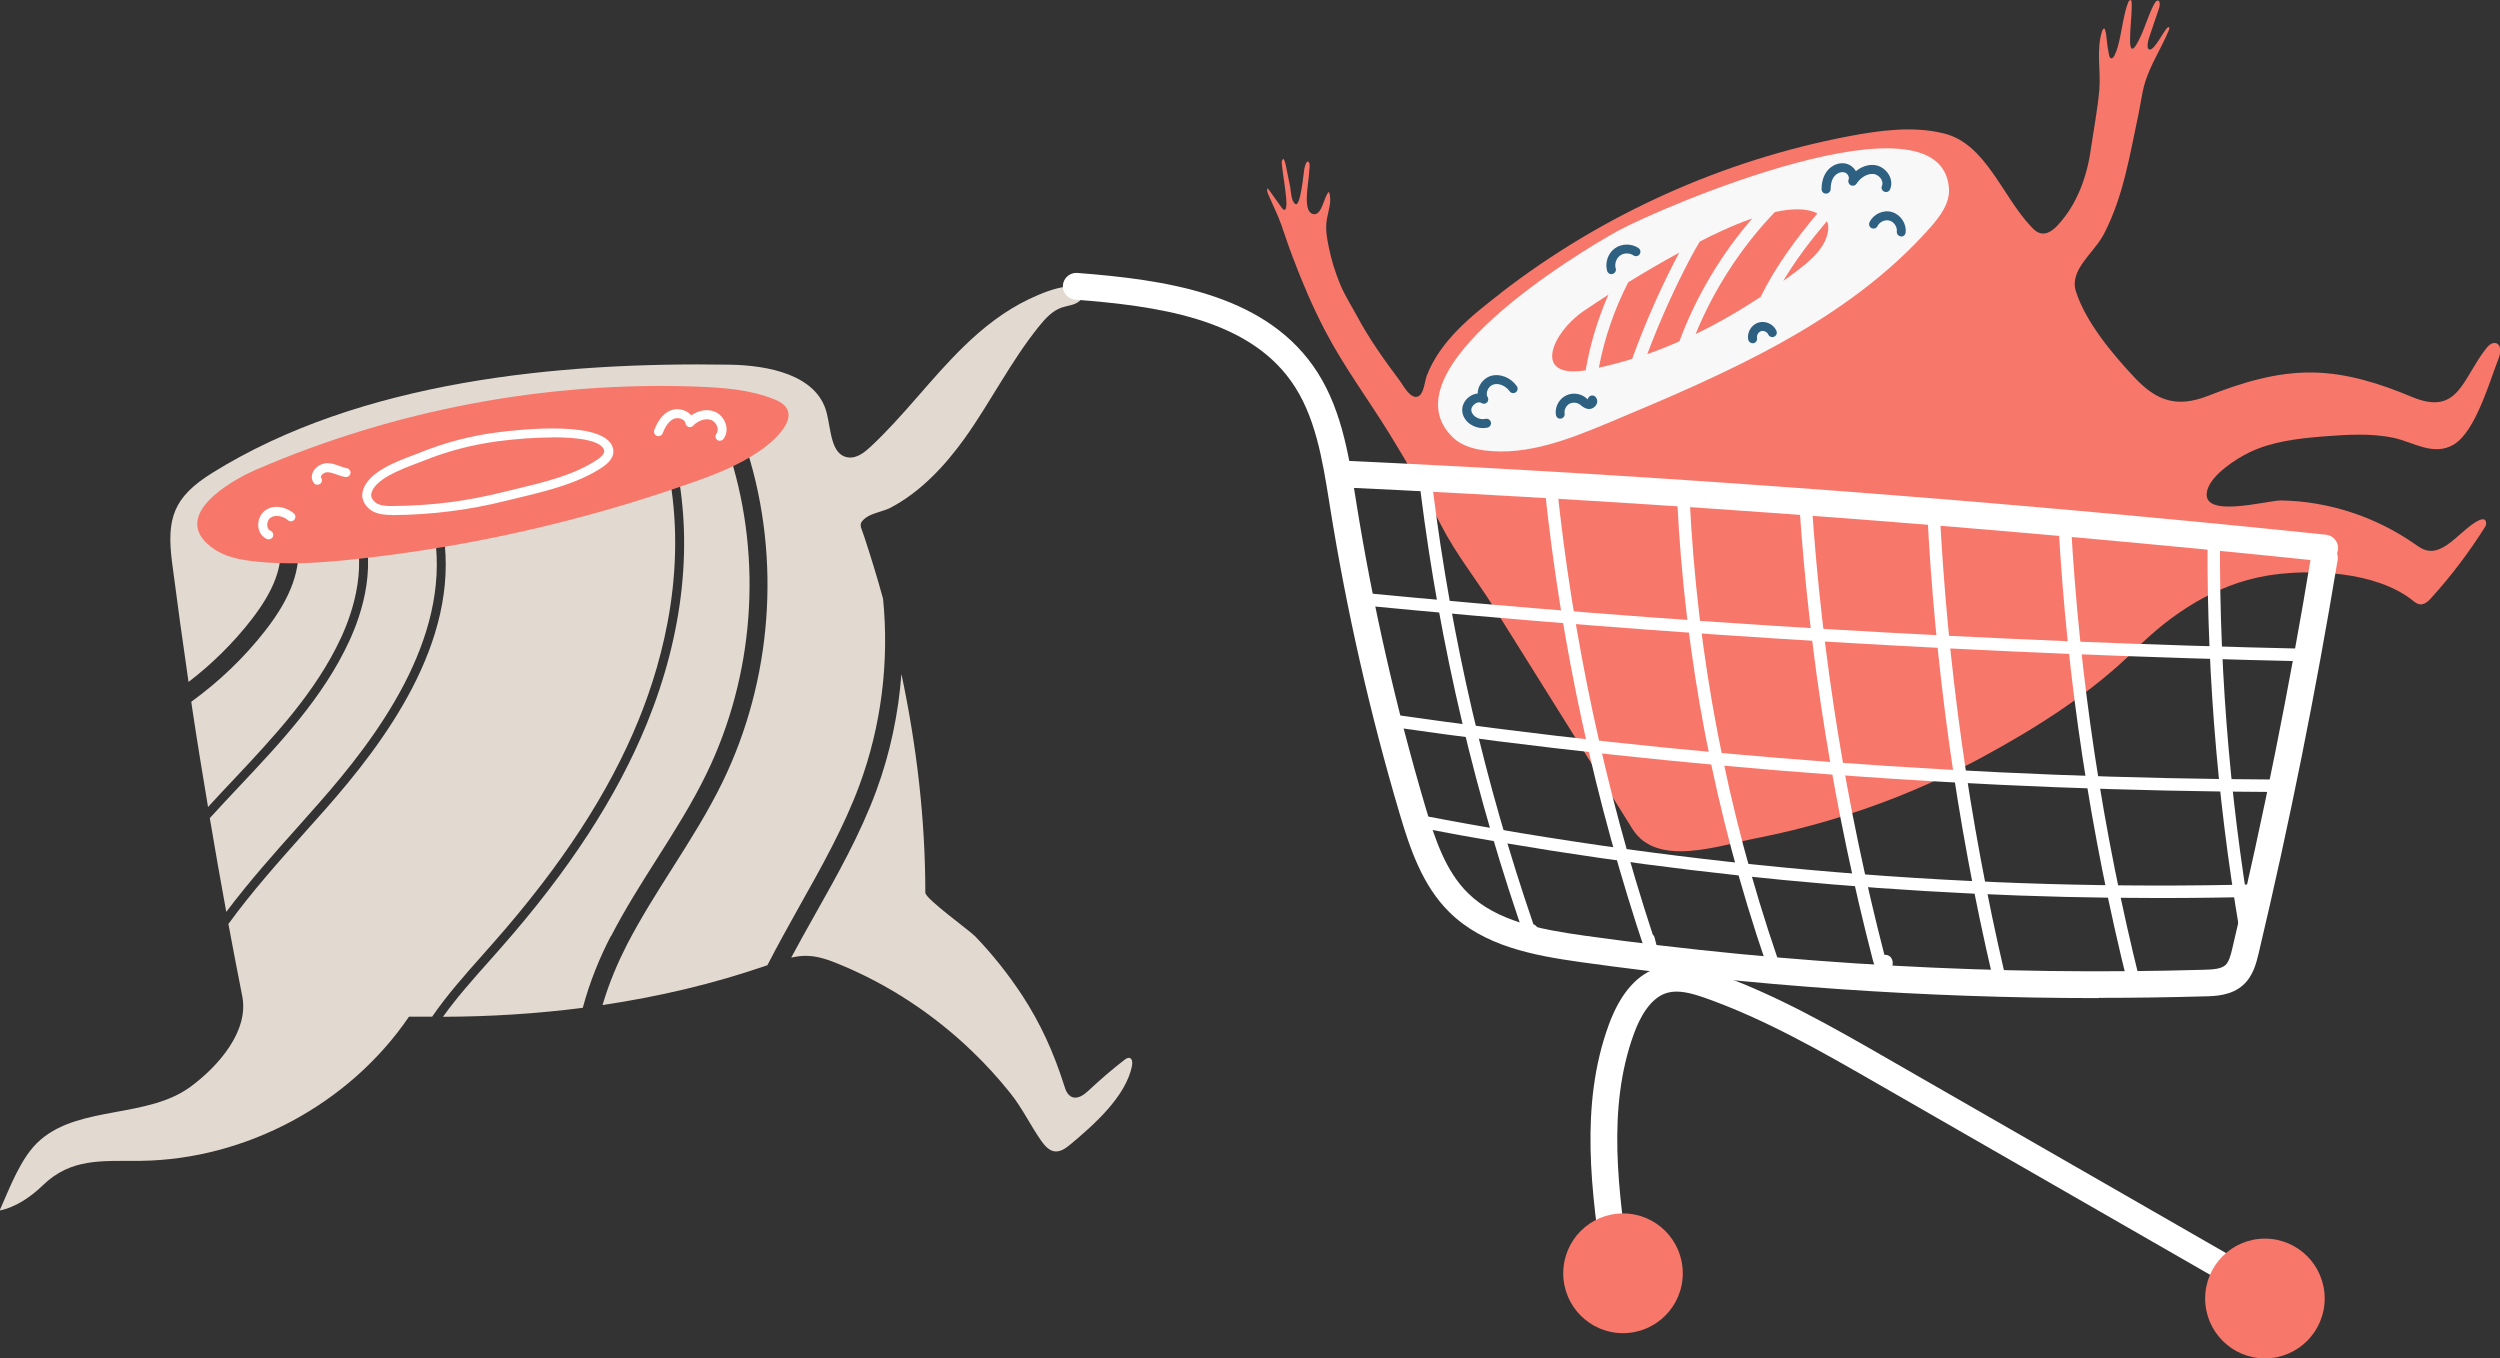 <svg width="173" height="94" viewBox="0 0 173 94" fill="none" xmlns="http://www.w3.org/2000/svg">
<rect x="0" y="0" width="173" height="94" fill="#333333" stroke="none"/>
<g clip-path="url(#clip0_147_1367)">
<path d="M42.288 64.778C43.238 62.928 44.37 61.149 45.458 59.43C46.66 57.538 47.905 55.575 48.889 53.542C52.172 46.782 52.773 38.8 50.544 31.63C50.44 31.307 50.622 30.958 50.953 30.854C51.276 30.749 51.624 30.932 51.728 31.264C54.053 38.731 53.426 47.052 50.013 54.092C48.994 56.185 47.731 58.183 46.512 60.102C45.432 61.803 44.326 63.556 43.394 65.353C42.776 66.566 42.149 67.996 41.696 69.549C45.563 68.974 49.377 68.084 53.104 66.793C53.81 65.423 54.559 64.071 55.307 62.736C56.831 60.024 58.408 57.224 59.479 54.319C60.985 50.236 61.543 45.779 61.107 41.435C60.707 39.969 60.263 38.521 59.783 37.073C59.548 36.367 59.374 36.253 59.905 35.834C60.323 35.512 61.133 35.39 61.621 35.137C62.683 34.578 63.641 33.837 64.495 32.999C65.331 32.188 66.071 31.281 66.75 30.339C68.553 27.818 69.946 25 71.897 22.584C72.332 22.043 72.82 21.511 73.464 21.284C73.891 21.136 74.379 21.127 74.71 20.822C75.485 20.133 74.431 19.767 73.9 19.819C72.985 19.915 72.045 20.307 71.226 20.691C69.537 21.494 68.039 22.663 66.707 23.962C64.434 26.169 62.562 28.76 60.236 30.923C59.81 31.316 59.287 31.726 58.712 31.656C57.476 31.508 57.519 29.737 57.197 28.533C56.509 25.934 53.174 25.279 50.492 25.236C38.666 25.044 24.933 26.344 14.683 32.729C11.983 34.413 11.522 35.887 11.905 38.905C12.262 41.67 12.645 44.435 13.046 47.192C14.674 45.944 16.146 44.496 17.409 42.865C18.959 40.868 19.603 39.149 19.368 37.614C19.316 37.274 19.551 36.96 19.882 36.907C20.221 36.864 20.535 37.091 20.587 37.422C20.875 39.315 20.152 41.339 18.375 43.615C16.904 45.508 15.162 47.166 13.237 48.562C13.255 48.649 13.264 48.736 13.272 48.823C13.621 51.17 14.004 53.508 14.396 55.845C14.962 55.226 15.536 54.607 16.111 54.005C18.941 50.995 21.859 47.89 23.6 44.13C24.428 42.342 25.603 38.879 24.201 35.826C24.132 35.669 24.201 35.486 24.349 35.416C24.506 35.346 24.689 35.416 24.759 35.564C26.274 38.844 25.037 42.499 24.158 44.383C22.381 48.23 19.42 51.379 16.555 54.423C15.876 55.147 15.188 55.871 14.518 56.613C14.883 58.776 15.258 60.94 15.658 63.103C17.217 61.027 18.976 59.047 20.718 57.101C21.179 56.587 21.632 56.072 22.085 55.557C26.021 51.091 31.142 44.313 30.088 37.117C30.062 36.951 30.175 36.794 30.349 36.768C30.523 36.742 30.672 36.855 30.698 37.029C31.795 44.479 26.57 51.405 22.547 55.967C22.094 56.482 21.632 56.997 21.171 57.511C19.316 59.596 17.426 61.707 15.806 63.94C16.12 65.606 16.433 67.272 16.764 68.939C17.235 71.32 15.162 73.736 13.211 75.184C10.224 77.4 5.591 76.493 2.822 78.857C2.082 79.485 1.568 80.34 1.124 81.212C0.697 82.049 0.358 82.922 -0.025 83.768C1.072 83.55 2.143 82.817 2.944 82.041C4.93 80.104 7.081 80.357 9.719 80.331C17.026 80.244 24.192 76.397 28.303 70.352C28.834 70.361 29.374 70.352 29.905 70.352C30.942 68.843 32.169 67.464 33.371 66.112L34.172 65.205C38.866 59.875 42.149 54.842 44.187 49.835C45.937 45.543 47.688 38.931 46.103 31.857C46.068 31.691 46.172 31.525 46.338 31.49C46.503 31.456 46.669 31.56 46.704 31.726C47.992 37.448 47.322 43.79 44.762 50.071C42.689 55.147 39.38 60.242 34.634 65.624L33.833 66.531C32.735 67.761 31.621 69.017 30.654 70.361C33.902 70.352 37.133 70.151 40.329 69.741C40.817 67.901 41.531 66.2 42.262 64.795L42.288 64.778Z" fill="#E2DAD1"/>
<path d="M78.167 73.213C78.036 73.178 77.914 73.265 77.81 73.344C76.965 73.998 76.155 74.696 75.371 75.428C75.04 75.743 74.588 76.091 74.17 75.908C73.865 75.777 73.734 75.428 73.638 75.106C72.924 72.855 72.01 70.823 70.712 68.843C69.763 67.403 68.683 66.043 67.49 64.804C67.055 64.359 64.033 62.196 64.033 61.777C64.033 56.691 63.432 51.614 62.379 46.642C62.169 49.408 61.595 52.138 60.637 54.729C59.531 57.729 57.928 60.573 56.379 63.321C55.821 64.315 55.273 65.292 54.75 66.269C55.133 66.182 55.516 66.13 55.9 66.147C56.648 66.173 57.371 66.435 58.068 66.723C61.473 68.119 64.608 70.186 67.255 72.733C68.213 73.649 69.11 74.635 69.937 75.673C70.773 76.728 71.305 77.88 72.071 78.97C72.306 79.293 72.602 79.633 72.994 79.677C73.386 79.72 73.752 79.459 74.056 79.206C75.641 77.888 77.958 75.856 78.341 73.71C78.376 73.518 78.35 73.265 78.167 73.204V73.213Z" fill="#E2DAD1"/>
<path d="M103.856 20.272C110.893 14.829 119.235 11.078 127.97 9.421C130.095 9.02 132.402 8.706 134.536 9.238C137.401 9.953 138.524 13.512 140.536 15.667C140.728 15.876 140.945 16.085 141.224 16.146C141.668 16.242 142.095 15.911 142.4 15.579C143.715 14.166 144.411 12.265 144.681 10.354C144.881 8.976 145.151 7.607 145.273 6.22C145.387 4.885 145.047 3.446 145.465 2.155C145.491 2.067 145.543 1.971 145.63 1.971C145.744 2.216 145.761 2.495 145.787 2.765C145.822 3.114 145.874 3.454 145.944 3.795C146.022 4.17 146.205 4.065 146.327 3.829C146.51 3.463 146.606 3.044 146.693 2.652C146.876 1.832 146.963 0.986 147.259 0.192C147.294 0.096 147.363 -0.017 147.459 0.009C147.616 0.044 147.407 1.989 147.416 2.207C147.416 2.469 147.389 2.739 147.407 3.001C147.442 3.524 147.625 3.463 147.868 3.036C148.365 2.181 148.591 1.204 149.044 0.323C149.331 -0.227 149.567 0.105 149.401 0.584C149.166 1.274 148.931 1.963 148.704 2.643C148.652 2.791 148.504 3.367 148.739 3.428C149.131 3.524 149.915 1.71 150.089 1.884C150.141 1.928 150.115 2.015 150.089 2.076C149.593 3.289 148.87 4.362 148.461 5.626C148.382 5.871 148.321 6.115 148.269 6.368C148.164 6.865 148.095 7.371 147.99 7.868C147.381 10.721 146.945 13.582 145.587 16.199C144.899 17.525 143.175 18.659 143.654 20.168C144.333 22.296 146.214 24.538 147.729 26.143C149.244 27.757 150.655 28.228 152.78 27.399C155.096 26.492 157.526 25.733 160.043 25.777C162.403 25.812 164.71 26.544 166.887 27.46C170.118 28.812 170.371 26.256 172.017 24.145C172.191 23.919 172.435 23.674 172.713 23.744C173.105 23.849 173.053 24.416 172.905 24.8C172.269 26.413 171.311 29.85 169.805 30.758C168.42 31.595 167.001 30.592 165.66 30.304C164.075 29.964 162.403 30.077 160.8 30.199C159.05 30.339 157.256 30.54 155.671 31.298C154.739 31.743 153.059 32.834 152.754 33.889C152.136 35.983 156.916 34.613 157.857 34.631C161.105 34.683 164.362 35.747 167.027 37.596C167.332 37.806 167.645 38.041 168.011 38.102C168.899 38.259 169.761 37.378 170.379 36.855C170.536 36.724 172.043 35.328 172.043 36.244C172.043 36.34 171.991 36.428 171.938 36.506C170.85 38.233 169.613 39.864 168.246 41.374C168.037 41.609 167.776 41.853 167.462 41.819C167.262 41.801 167.096 41.661 166.931 41.531C164.423 39.55 159.869 39.324 156.812 39.847C153.329 40.449 150.272 42.447 147.799 44.915C144.803 47.907 140.963 50.341 137.262 52.347C135.337 53.394 133.352 54.319 131.323 55.13C128.161 56.386 124.887 57.346 121.56 58C118.896 58.523 114.646 60.05 112.965 57.363C109.769 52.243 106.565 47.131 103.369 42.019C102.176 40.117 100.748 38.338 99.729 36.349C98.631 34.212 97.447 32.118 96.184 30.069C94.695 27.652 93.023 25.419 91.7 22.889C90.846 21.258 90.123 19.557 89.47 17.83C89.183 17.08 88.93 16.321 88.669 15.562C88.416 14.838 88.077 14.192 87.781 13.486C87.72 13.355 87.668 13.207 87.685 13.058C87.72 13.041 87.763 13.076 87.79 13.111C88.086 13.521 88.373 13.931 88.669 14.341C89.061 14.899 89.035 14.044 89.009 13.783C88.948 12.971 88.782 12.169 88.704 11.357C88.686 11.227 88.695 11.061 88.808 10.991C88.913 11.122 88.948 11.296 88.983 11.462C89.078 11.951 89.174 12.439 89.279 12.928C89.34 13.25 89.34 13.896 89.627 14.114C89.993 14.393 90.21 11.959 90.254 11.715C90.289 11.532 90.437 10.947 90.594 11.27C90.672 11.418 90.594 11.759 90.594 11.916C90.567 12.326 90.498 12.727 90.463 13.128C90.437 13.53 90.289 14.725 90.898 14.82C91.499 14.916 91.621 13.538 91.961 13.277C92.196 13.905 91.917 14.568 91.813 15.196C91.708 15.859 91.822 16.495 91.961 17.15C92.135 18.004 92.396 18.842 92.727 19.644C93.049 20.43 93.493 21.11 93.894 21.851C94.739 23.439 95.784 24.904 96.864 26.344C97.099 26.666 97.569 27.582 98.083 27.451C98.527 27.338 98.588 26.387 98.727 26.012C99.668 23.552 101.871 21.816 103.891 20.255L103.856 20.272Z" fill="#F7786B"/>
<path d="M134.867 13.015C134.327 6.028 114.881 14.367 111.92 15.998C109.02 17.603 95.749 25.672 100.547 30.278C101.139 30.845 101.967 31.072 102.777 31.176C105.755 31.534 108.681 30.356 111.45 29.196C119.497 25.829 127.83 22.253 133.604 15.71C134.275 14.943 134.945 14.036 134.867 13.024V13.015Z" fill="#F8F8F8"/>
<path d="M117.624 16.713C117.415 17.062 117.223 17.402 117.04 17.743C115.882 19.924 114.863 22.192 113.992 24.503C114.741 24.241 115.481 23.945 116.213 23.622C117.362 20.525 119.087 17.629 121.255 15.117C119.827 15.614 118.468 16.277 117.632 16.713H117.624Z" fill="#F7786B"/>
<path d="M122.822 14.672C120.488 17.106 118.616 19.993 117.336 23.116C118.895 22.366 120.393 21.494 121.838 20.543C122.866 18.441 124.285 16.53 125.766 14.768C125.017 14.384 123.963 14.428 122.822 14.672Z" fill="#F7786B"/>
<path d="M112.676 19.531C111.719 21.389 111.031 23.387 110.639 25.445C111.414 25.271 112.18 25.07 112.946 24.835C113.861 22.314 114.949 19.845 116.203 17.481C115.01 18.135 113.835 18.816 112.676 19.531Z" fill="#F7786B"/>
<path d="M111.31 20.386C110.726 20.761 110.143 21.145 109.568 21.537C107.417 23.011 105.98 26.221 109.725 25.628C110.038 23.814 110.569 22.052 111.31 20.377V20.386Z" fill="#F7786B"/>
<path d="M123.396 19.444C123.78 19.165 124.163 18.894 124.529 18.606C125.426 17.908 126.357 17.071 126.505 15.946C126.531 15.728 126.523 15.501 126.418 15.309C125.312 16.617 124.267 17.978 123.396 19.444Z" fill="#F7786B"/>
<path d="M17.295 32.694C15.214 33.697 11.835 35.992 14.84 38.015C15.597 38.521 16.52 38.713 17.426 38.827C19.829 39.123 22.259 38.949 24.671 38.687C32.57 37.823 40.364 36.053 47.853 33.41C49.516 32.825 51.179 32.179 52.625 31.168C53.931 30.252 55.699 28.472 53.592 27.635C51.902 26.954 50.047 26.823 48.245 26.754C37.83 26.37 27.327 28.35 17.757 32.485C17.609 32.546 17.452 32.624 17.287 32.703L17.295 32.694Z" fill="#F7786B"/>
<path d="M27.143 35.634C26.691 35.634 26.255 35.608 25.846 35.407C25.375 35.18 24.966 34.639 25.088 34.055C25.358 32.72 27.335 31.97 28.65 31.482C28.824 31.412 28.981 31.36 29.12 31.298C30.792 30.627 32.551 30.164 34.345 29.929C36.13 29.693 42 29.074 42.426 31.054C42.496 31.36 42.426 31.831 41.704 32.319C40.032 33.444 37.855 33.968 35.939 34.43C35.625 34.508 35.312 34.578 35.007 34.657C32.455 35.294 29.843 35.625 27.222 35.642H27.143V35.634ZM38.264 30.269C37.088 30.269 35.739 30.365 34.415 30.54C32.664 30.775 30.958 31.22 29.338 31.874C29.198 31.927 29.042 31.988 28.859 32.057C27.744 32.476 25.889 33.174 25.689 34.177C25.637 34.439 25.863 34.727 26.116 34.857C26.429 35.014 26.812 35.023 27.213 35.014C29.782 35.006 32.351 34.674 34.85 34.046C35.155 33.968 35.468 33.898 35.782 33.819C37.741 33.348 39.77 32.86 41.347 31.796C41.503 31.691 41.86 31.421 41.808 31.176C41.669 30.531 40.197 30.26 38.255 30.26L38.264 30.269Z" fill="white"/>
<path d="M18.592 37.326C18.592 37.326 18.514 37.326 18.479 37.3C18.148 37.169 17.93 36.855 17.878 36.471C17.826 36.026 18.009 35.573 18.34 35.328C18.966 34.875 19.82 35.084 20.334 35.529C20.464 35.642 20.473 35.834 20.369 35.965C20.255 36.096 20.064 36.114 19.933 36C19.602 35.721 19.054 35.581 18.705 35.834C18.557 35.948 18.47 36.175 18.496 36.393C18.505 36.471 18.549 36.663 18.714 36.724C18.871 36.785 18.949 36.968 18.888 37.126C18.845 37.248 18.723 37.317 18.601 37.317L18.592 37.326Z" fill="white"/>
<path d="M49.821 30.505C49.752 30.505 49.691 30.487 49.63 30.444C49.499 30.339 49.473 30.147 49.577 30.008C49.699 29.85 49.664 29.659 49.638 29.554C49.577 29.327 49.403 29.135 49.212 29.065C48.767 28.9 48.254 29.153 47.966 29.458C47.888 29.545 47.766 29.58 47.653 29.545C47.54 29.51 47.453 29.414 47.435 29.292C47.418 29.153 47.313 29.074 47.226 29.022C47.052 28.926 46.817 28.908 46.634 28.978C46.32 29.118 46.059 29.449 45.859 29.981C45.798 30.138 45.624 30.217 45.458 30.165C45.302 30.103 45.215 29.929 45.275 29.763C45.537 29.074 45.902 28.62 46.381 28.411C46.73 28.263 47.165 28.289 47.514 28.481C47.644 28.551 47.749 28.638 47.836 28.743C48.271 28.437 48.863 28.272 49.421 28.472C49.804 28.612 50.109 28.961 50.23 29.371C50.335 29.737 50.274 30.095 50.065 30.374C50.004 30.452 49.917 30.496 49.821 30.496V30.505Z" fill="white"/>
<path d="M21.953 33.54C21.857 33.54 21.753 33.497 21.701 33.401C21.544 33.174 21.535 32.895 21.674 32.633C21.857 32.293 22.258 32.057 22.641 32.049C22.955 32.049 23.233 32.153 23.503 32.249C23.669 32.31 23.834 32.371 24 32.398C24.165 32.424 24.278 32.589 24.252 32.755C24.226 32.921 24.061 33.034 23.895 33.008C23.677 32.973 23.486 32.903 23.294 32.834C23.068 32.755 22.85 32.677 22.641 32.677C22.484 32.677 22.293 32.79 22.223 32.93C22.18 33.008 22.206 33.043 22.223 33.06C22.319 33.2 22.284 33.392 22.145 33.488C22.093 33.523 22.032 33.54 21.971 33.54H21.953Z" fill="white"/>
<path d="M102.602 29.624C102.306 29.624 102.001 29.528 101.74 29.353C101.426 29.135 101.235 28.83 101.191 28.49C101.139 28.071 101.365 27.643 101.757 27.399C101.914 27.303 102.088 27.242 102.253 27.233C102.253 27.094 102.28 26.954 102.332 26.815C102.48 26.431 102.793 26.126 103.168 26.012C103.795 25.829 104.535 26.117 104.962 26.719C105.058 26.858 105.031 27.05 104.892 27.146C104.753 27.242 104.561 27.216 104.465 27.076C104.23 26.745 103.769 26.483 103.351 26.605C103.168 26.658 102.994 26.823 102.924 27.033C102.889 27.129 102.846 27.312 102.941 27.469C103.02 27.591 103.002 27.757 102.898 27.853C102.793 27.957 102.637 27.966 102.515 27.888C102.349 27.783 102.158 27.888 102.097 27.923C101.914 28.036 101.792 28.237 101.818 28.411C101.844 28.638 102.01 28.777 102.105 28.847C102.306 28.987 102.576 29.039 102.793 28.987C102.959 28.943 103.124 29.048 103.168 29.214C103.211 29.379 103.107 29.545 102.941 29.589C102.837 29.615 102.724 29.624 102.619 29.624H102.602Z" fill="#2E6081"/>
<path d="M107.974 28.978C107.826 28.978 107.695 28.873 107.669 28.716C107.591 28.219 107.826 27.705 108.253 27.434C108.679 27.164 109.245 27.181 109.655 27.46C109.698 27.495 109.742 27.53 109.785 27.565C109.82 27.591 109.846 27.617 109.881 27.635C109.881 27.565 109.925 27.486 109.986 27.443C110.116 27.329 110.308 27.347 110.421 27.478C110.543 27.626 110.569 27.827 110.465 28.001C110.351 28.21 110.108 28.333 109.881 28.298C109.672 28.263 109.524 28.149 109.402 28.053C109.367 28.027 109.341 28.001 109.306 27.975C109.097 27.835 108.793 27.827 108.575 27.958C108.357 28.097 108.235 28.376 108.27 28.62C108.296 28.786 108.183 28.943 108.009 28.969C107.991 28.969 107.974 28.969 107.965 28.969L107.974 28.978Z" fill="#2E6081"/>
<path d="M126.358 13.399C126.183 13.399 126.053 13.259 126.053 13.093C126.053 12.736 126.122 12.221 126.453 11.811C126.793 11.392 127.342 11.2 127.812 11.34C128.064 11.418 128.291 11.602 128.43 11.846C128.77 11.567 129.214 11.375 129.702 11.418C130.111 11.462 130.503 11.724 130.72 12.108C130.903 12.43 130.929 12.797 130.79 13.111C130.72 13.268 130.538 13.329 130.381 13.259C130.224 13.189 130.163 13.006 130.233 12.849C130.311 12.675 130.233 12.5 130.189 12.413C130.076 12.212 129.85 12.055 129.641 12.038C129.144 11.994 128.691 12.369 128.465 12.718C128.378 12.849 128.204 12.893 128.064 12.814C127.925 12.736 127.864 12.57 127.925 12.422C127.969 12.317 127.925 12.212 127.908 12.169C127.855 12.055 127.751 11.959 127.646 11.933C127.42 11.863 127.124 11.977 126.941 12.195C126.723 12.465 126.68 12.832 126.68 13.085C126.68 13.25 126.54 13.39 126.375 13.399H126.358Z" fill="#2E6081"/>
<path d="M131.565 16.356C131.565 16.356 131.539 16.356 131.53 16.356C131.365 16.338 131.243 16.181 131.26 16.015C131.295 15.693 131.06 15.353 130.755 15.265C130.441 15.178 130.067 15.353 129.928 15.64C129.858 15.797 129.675 15.858 129.518 15.789C129.362 15.719 129.301 15.536 129.37 15.379C129.64 14.812 130.32 14.498 130.92 14.672C131.521 14.847 131.939 15.466 131.87 16.094C131.852 16.251 131.722 16.373 131.565 16.373V16.356Z" fill="#2E6081"/>
<path d="M111.511 18.973C111.381 18.973 111.259 18.886 111.215 18.755C111.05 18.196 111.267 17.533 111.738 17.193C112.208 16.844 112.905 16.836 113.384 17.167C113.523 17.263 113.558 17.455 113.462 17.595C113.366 17.734 113.175 17.769 113.035 17.673C112.765 17.49 112.365 17.49 112.103 17.69C111.842 17.882 111.712 18.266 111.807 18.572C111.86 18.737 111.764 18.903 111.598 18.955C111.572 18.964 111.537 18.973 111.511 18.973Z" fill="#2E6081"/>
<path d="M121.281 23.753C121.133 23.753 121.011 23.648 120.976 23.5C120.88 23.003 121.194 22.471 121.682 22.322C122.169 22.174 122.727 22.427 122.927 22.889C122.997 23.046 122.927 23.23 122.77 23.299C122.613 23.369 122.43 23.299 122.361 23.142C122.282 22.968 122.047 22.855 121.864 22.916C121.682 22.977 121.551 23.195 121.586 23.387C121.621 23.552 121.507 23.718 121.342 23.753C121.325 23.753 121.307 23.753 121.281 23.753Z" fill="#2E6081"/>
<path d="M145.221 69.069C133.238 69.069 121.212 68.232 109.36 66.575C106.077 66.112 102.672 65.467 100.294 63.12C98.439 61.288 97.577 58.75 96.855 56.308C94.808 49.39 93.188 42.263 92.048 35.145L91.987 34.761C91.508 31.787 91.02 28.716 89.339 26.37C86.239 22.008 80.004 21.171 74.404 20.735C73.891 20.691 73.516 20.246 73.551 19.74C73.595 19.234 74.039 18.851 74.544 18.886C80.561 19.357 87.275 20.281 90.846 25.288C92.77 27.992 93.302 31.281 93.807 34.465L93.868 34.849C95 41.897 96.602 48.937 98.622 55.784C99.302 58.087 100.042 60.285 101.583 61.803C103.56 63.757 106.634 64.324 109.612 64.743C123.79 66.723 138.237 67.525 152.544 67.107C153.137 67.089 153.694 67.054 153.99 66.793C154.243 66.566 154.365 66.112 154.486 65.589C156.611 56.648 158.44 47.515 159.938 38.443C160.025 37.937 160.504 37.596 161 37.675C161.505 37.762 161.845 38.233 161.767 38.739C160.26 47.855 158.423 57.023 156.289 66.008C156.141 66.618 155.923 67.543 155.218 68.171C154.399 68.895 153.32 68.93 152.597 68.947C150.141 69.017 147.677 69.052 145.212 69.052L145.221 69.069Z" fill="white"/>
<path d="M160.869 38.844C160.869 38.844 160.799 38.844 160.773 38.844C138.227 36.498 115.315 34.77 92.674 33.715C92.16 33.689 91.768 33.261 91.794 32.746C91.82 32.232 92.247 31.839 92.761 31.866C115.429 32.921 138.375 34.657 160.965 37.003C161.47 37.056 161.844 37.509 161.792 38.024C161.74 38.504 161.339 38.853 160.878 38.853L160.869 38.844Z" fill="white"/>
<path d="M157.108 90.467C156.951 90.467 156.794 90.432 156.646 90.345L129.799 74.922C126.037 72.759 122.144 70.526 118.025 69.069C116.971 68.694 116.109 68.494 115.369 68.703C114.202 69.034 113.47 70.421 113.07 71.529C111.171 76.702 112.016 82.555 112.756 87.719C112.826 88.225 112.478 88.696 111.973 88.766C111.468 88.845 110.997 88.487 110.928 87.981C110.153 82.599 109.273 76.501 111.337 70.892C112.147 68.694 113.331 67.36 114.872 66.924C116.153 66.557 117.441 66.906 118.643 67.325C122.928 68.834 126.89 71.111 130.722 73.317L157.569 88.74C158.014 88.993 158.162 89.56 157.909 90.005C157.735 90.301 157.43 90.467 157.108 90.467Z" fill="white"/>
<path d="M106.086 65.615C106.086 65.615 106.068 65.615 106.051 65.615C105.877 65.606 105.729 65.493 105.677 65.327C102.124 55.217 99.642 44.697 98.309 34.064C98.283 33.828 98.449 33.61 98.684 33.584C98.919 33.558 99.137 33.724 99.163 33.959C100.443 44.156 102.777 54.24 106.112 63.958C106.19 63.984 106.26 64.028 106.312 64.088C106.617 64.438 106.678 64.97 106.46 65.388C106.382 65.528 106.234 65.624 106.077 65.624L106.086 65.615Z" fill="white"/>
<path d="M114.306 66.269C114.123 66.269 113.957 66.156 113.897 65.973C110.378 55.505 108.018 44.627 106.878 33.636C106.851 33.401 107.026 33.183 107.261 33.165C107.505 33.139 107.714 33.313 107.731 33.549C108.828 44.113 111.058 54.572 114.367 64.664C114.428 64.717 114.48 64.795 114.497 64.882L114.715 65.728C114.776 65.955 114.645 66.182 114.419 66.252C114.375 66.261 114.332 66.269 114.297 66.269H114.306Z" fill="white"/>
<path d="M122.614 66.932C122.431 66.932 122.266 66.819 122.205 66.644C118.652 56.264 116.579 45.447 116.057 34.491C116.048 34.255 116.231 34.046 116.466 34.038C116.684 34.011 116.91 34.212 116.919 34.447C117.442 45.325 119.488 56.063 123.024 66.365C123.102 66.592 122.98 66.836 122.754 66.915C122.71 66.932 122.658 66.941 122.614 66.941V66.932Z" fill="white"/>
<path d="M130.408 67.281C130.408 67.281 130.391 67.281 130.374 67.281C130.121 67.264 129.781 67.115 129.616 66.496C126.942 56.185 125.227 45.561 124.513 34.936C124.495 34.7 124.678 34.491 124.913 34.474C125.157 34.474 125.358 34.639 125.375 34.875C126.08 45.386 127.77 55.88 130.4 66.077C130.53 66.06 130.661 66.095 130.774 66.182C130.992 66.356 131.018 66.679 130.931 66.897C130.844 67.124 130.635 67.272 130.408 67.272V67.281Z" fill="white"/>
<path d="M138.289 67.866C138.089 67.866 137.915 67.735 137.871 67.534C135.398 56.927 133.883 46.023 133.352 35.137C133.343 34.901 133.526 34.692 133.761 34.683C133.988 34.683 134.205 34.857 134.214 35.093C134.745 45.927 136.26 56.77 138.716 67.334C138.768 67.569 138.629 67.796 138.394 67.857C138.359 67.857 138.324 67.866 138.298 67.866H138.289Z" fill="white"/>
<path d="M147.684 68.511C147.493 68.511 147.318 68.38 147.266 68.18C144.662 57.738 143.034 46.991 142.442 36.236C142.433 36 142.607 35.791 142.851 35.782C143.086 35.765 143.295 35.948 143.304 36.192C143.896 46.887 145.507 57.581 148.102 67.97C148.163 68.206 148.024 68.441 147.789 68.494C147.754 68.494 147.719 68.502 147.684 68.502V68.511Z" fill="white"/>
<path d="M155.713 66.505C155.504 66.505 155.33 66.356 155.287 66.147C153.563 56.726 152.718 47.087 152.761 37.509C152.761 37.274 152.953 37.082 153.197 37.082C153.432 37.082 153.623 37.274 153.623 37.518C153.58 47.044 154.425 56.621 156.14 65.99C156.184 66.226 156.027 66.452 155.792 66.496C155.766 66.496 155.74 66.496 155.713 66.496V66.505Z" fill="white"/>
<path d="M159.772 45.77H159.763C137.809 45.29 115.594 43.964 93.728 41.836C93.492 41.81 93.318 41.6 93.344 41.365C93.371 41.129 93.579 40.955 93.815 40.972C115.655 43.101 137.853 44.418 159.78 44.898C160.015 44.898 160.207 45.098 160.207 45.343C160.207 45.578 160.007 45.77 159.772 45.77Z" fill="white"/>
<path d="M157.595 54.807C137.087 54.72 116.396 53.193 96.097 50.271C95.862 50.236 95.696 50.018 95.731 49.783C95.766 49.547 95.984 49.381 96.219 49.416C116.474 52.339 137.131 53.856 157.604 53.944C157.839 53.944 158.039 54.136 158.031 54.38C158.031 54.615 157.839 54.807 157.595 54.807Z" fill="white"/>
<path d="M149.365 62.143C132.096 62.143 114.801 60.486 97.855 57.197C97.62 57.154 97.472 56.927 97.515 56.691C97.559 56.456 97.785 56.299 98.02 56.351C117.179 60.067 136.781 61.69 156.288 61.193C156.558 61.184 156.723 61.376 156.732 61.611C156.732 61.847 156.549 62.047 156.314 62.056C153.998 62.117 151.69 62.143 149.374 62.143H149.365Z" fill="white"/>
<path d="M112.312 92.255C114.597 92.255 116.449 90.4 116.449 88.112C116.449 85.824 114.597 83.969 112.312 83.969C110.028 83.969 108.176 85.824 108.176 88.112C108.176 90.4 110.028 92.255 112.312 92.255Z" fill="#F7786B"/>
<path d="M156.732 94C159.017 94 160.869 92.145 160.869 89.856C160.869 87.568 159.017 85.713 156.732 85.713C154.448 85.713 152.596 87.568 152.596 89.856C152.596 92.145 154.448 94 156.732 94Z" fill="#F7786B"/>
</g>
<defs>
<clipPath id="clip0_147_1367">
<rect width="173" height="94" fill="white"/>
</clipPath>
</defs>
</svg>
